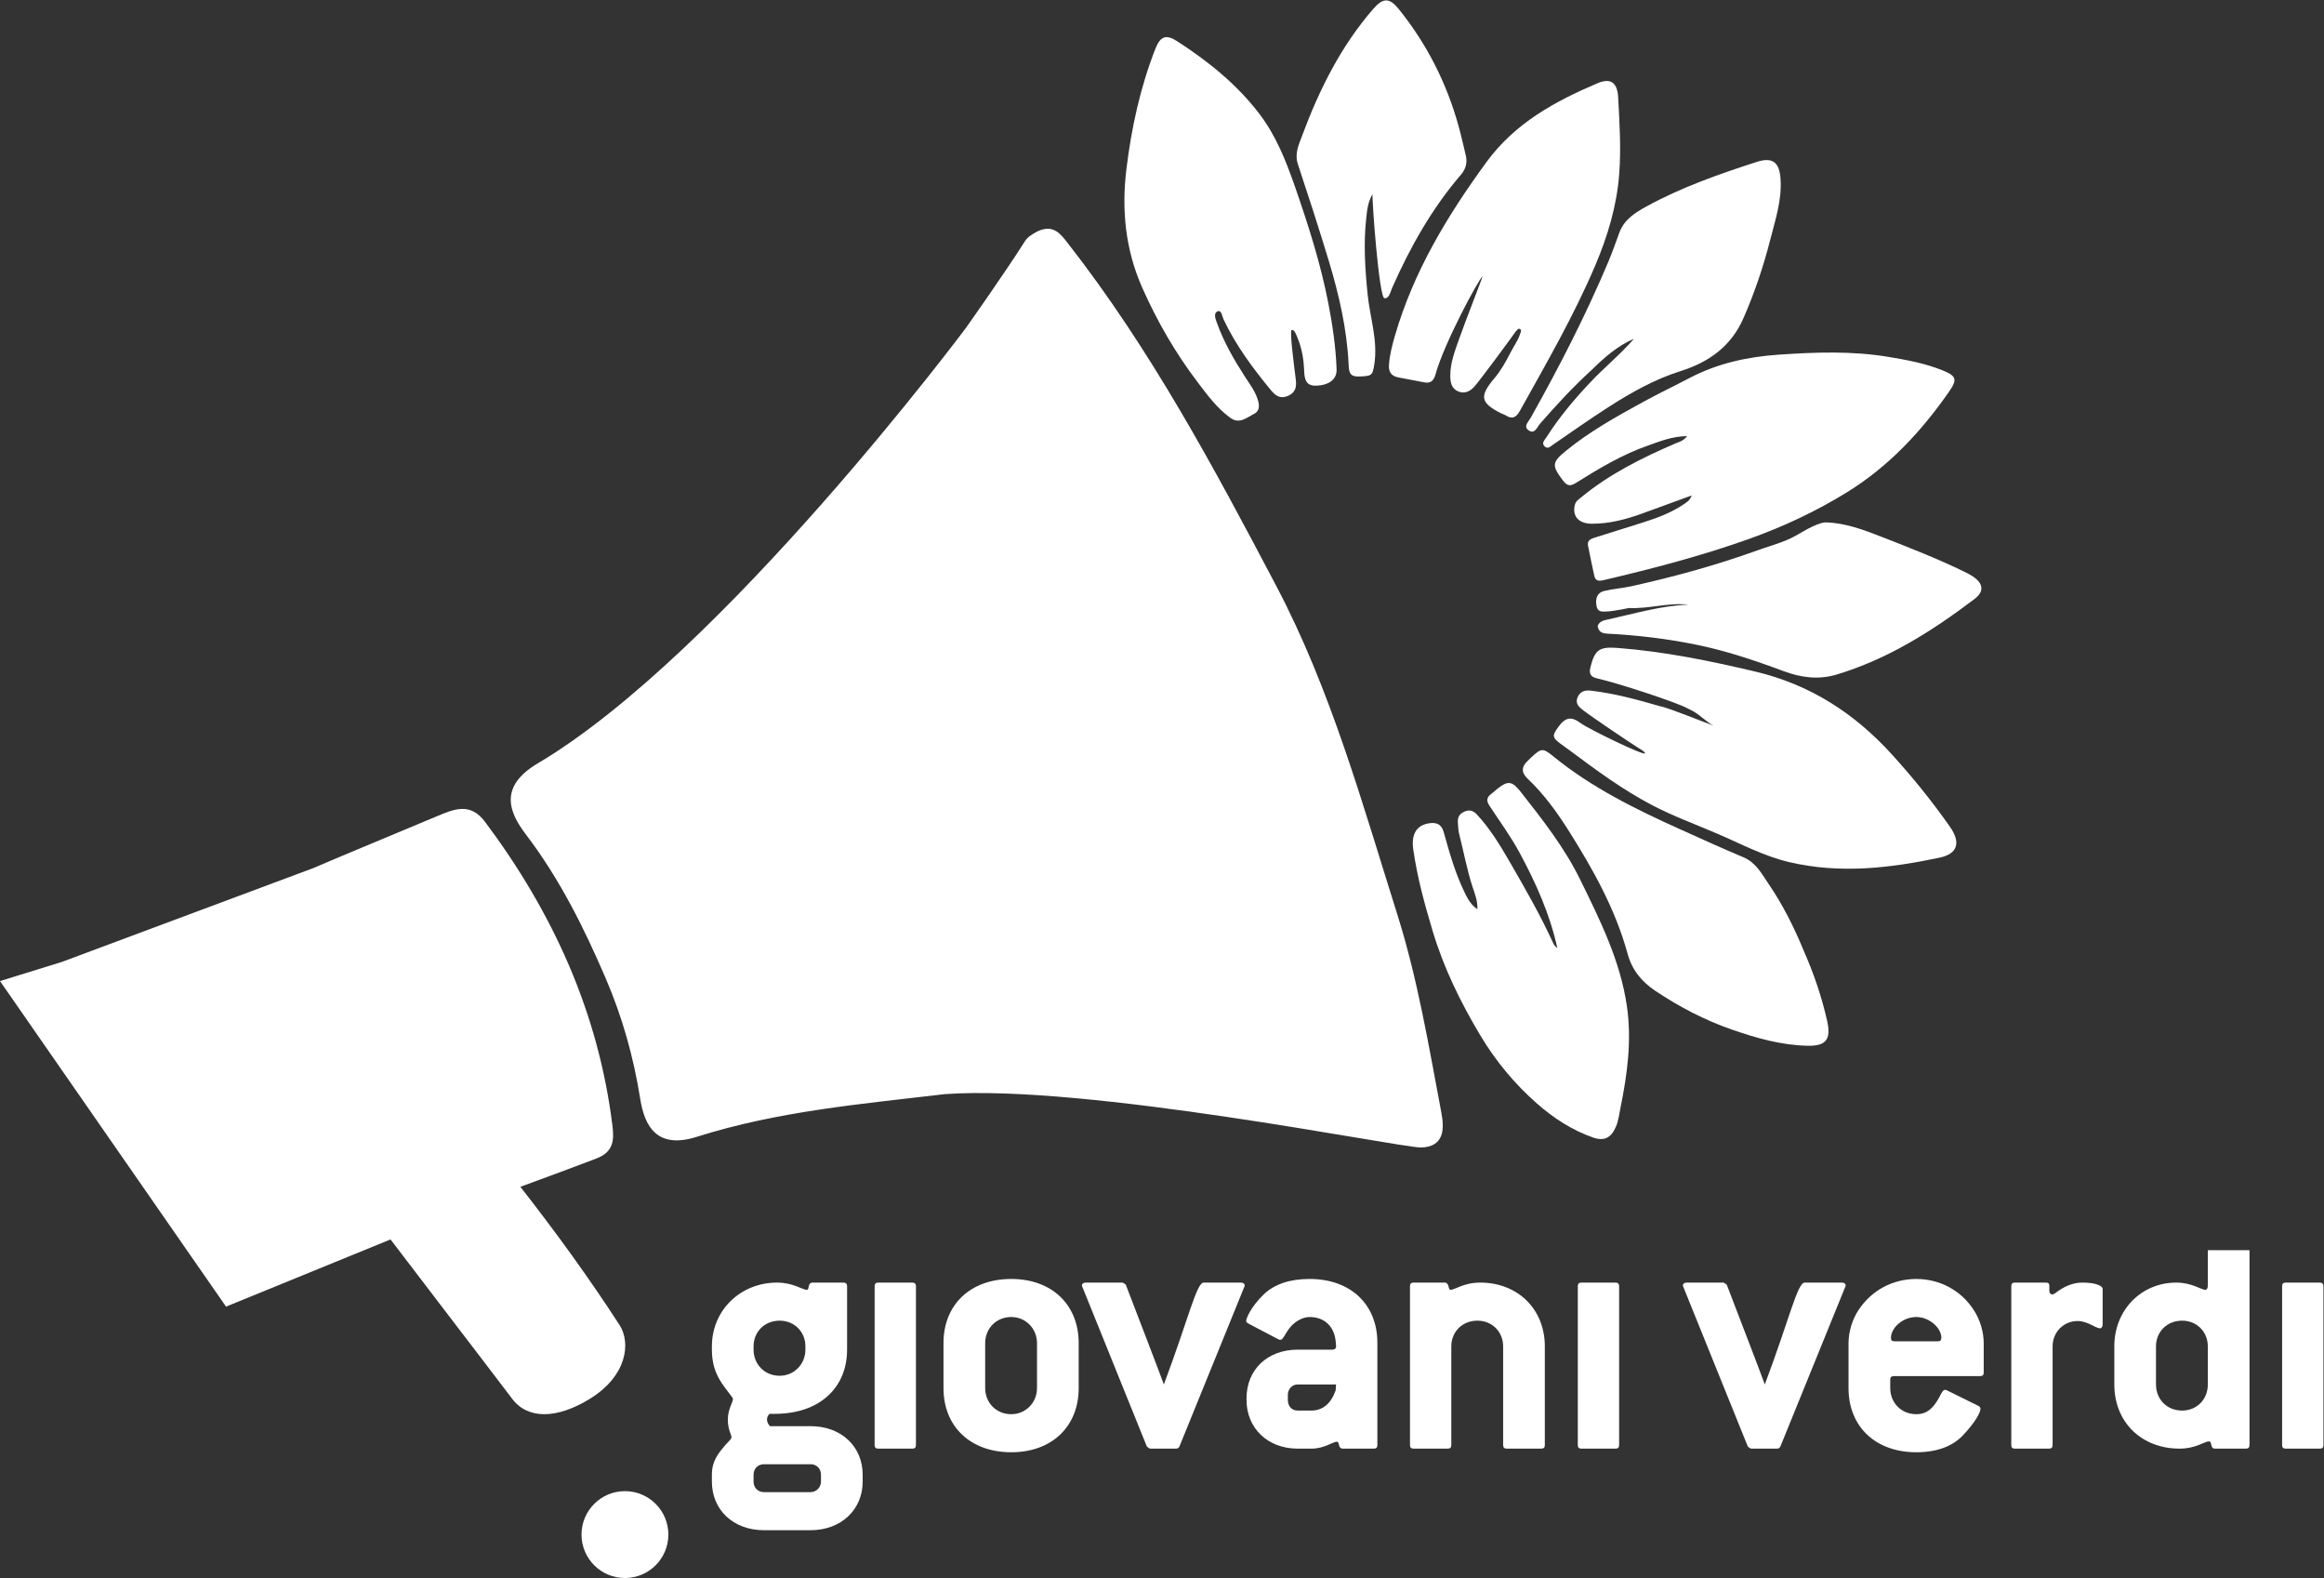 <?xml version="1.0" encoding="UTF-8" standalone="no"?>
<!-- Created with Inkscape (http://www.inkscape.org/) -->

<svg
    xmlns:inkscape="http://www.inkscape.org/namespaces/inkscape"
    xmlns:sodipodi="http://sodipodi.sourceforge.net/DTD/sodipodi-0.dtd"
    xmlns:svg="http://www.w3.org/2000/svg"
    version="1.1"
    id="svg998"
    xml:space="preserve"
    width="286.267"
    height="194.32"
    viewBox="0 0 286.267 194.32"
    sodipodi:docname="Logo_Juenge_Gruene_IT_white.svg"
    inkscape:version="1.1.2 (0a00cf5339, 2022-02-04)"
    xmlns="http://www.w3.org/2000/svg"><rect x="0" y="0" width="286.267" height="194.32" fill="#333333" stroke="none"/><defs
     id="defs1002" />
    <sodipodi:namedview
        id="namedview1000"
        pagecolor="#ffffff"
        bordercolor="#666666"
        borderopacity="1.0"
        inkscape:pageshadow="2"
        inkscape:pageopacity="0.0"
        inkscape:pagecheckerboard="0"
        showgrid="false"
        inkscape:zoom="0.83800189"
        inkscape:cx="58.472422"
        inkscape:cy="84.128688"
        inkscape:window-width="1280"
        inkscape:window-height="656"
        inkscape:window-x="0"
        inkscape:window-y="0"
        inkscape:window-maximized="1"
        inkscape:current-layer="g1004"/>
    <g
        id="g1004"
        inkscape:groupmode="layer"
        inkscape:label="ink_ext_XXXXXX"
        transform="matrix(1.333,0,0,-1.333,0,194.32)"><g
       id="g1006"
       transform="scale(0.1)"
       inkscape:export-filename="/home/cyrill/Downloads/g1006.png"
       inkscape:export-xdpi="739.31"
       inkscape:export-ydpi="739.31"><path
         d="m 758.652,95.398 c 0,5.704 -4.015,9.723 -9.711,9.723 h -42.863 c -5.699,0 -9.719,-4.019 -9.719,-9.723 v -6.359 c 0,-5.688 4.02,-9.707 9.719,-9.707 h 42.863 c 5.356,0 9.711,4.359 9.711,9.707 z M 744.254,213.961 c 0,13.41 -10.047,23.777 -23.781,23.777 -14.063,0 -24.114,-10.367 -24.114,-23.777 v -3 c 0,-13.402 10.051,-24.121 24.114,-24.121 13.394,0 23.781,10.719 23.781,24.121 z m 4.687,-169.801 h -42.863 c -28.812,0 -48.238,19.09 -48.238,44.879 v 6.359 c 0,12.731 5.699,19.434 12.398,27.461 3.352,3.692 5.688,5.36 5.688,7.379 0,2.012 -3.344,7.043 -3.344,16.071 0,9.711 4.684,16.07 4.684,18.773 0,0.988 -0.328,1.66 -1,2.328 -8.039,11.059 -18.426,21.102 -18.426,43.551 v 3 c 0,33.5 26.461,58.949 60.289,58.949 14.738,0 23.441,-6.691 27.465,-6.691 2.676,0 0.332,6.691 5.351,6.691 h 28.477 c 2.004,0 3.344,-1 3.344,-3.351 v -58.598 c 0,-35.172 -25.453,-59.281 -66.645,-59.281 h -5.023 c -1.676,-1.68 -2.344,-3.348 -2.344,-5.371 0,-2 1,-4.028 2.672,-6.02 h 37.515 c 28.801,0 48.227,-19.09 48.227,-44.891 v -6.359 c 0,-25.789 -19.758,-44.879 -48.227,-44.879"
         style="fill:#ffffff;fill-opacity:1;fill-rule:nonzero;stroke:none"
         id="path1008" /><path
        d="M 843.055,119.52 H 811.57 c -2.343,0 -3.347,1.011 -3.347,3.339 v 146.7 c 0,2.351 1.004,3.351 3.347,3.351 h 31.485 c 2.011,0 3.343,-1 3.343,-3.351 v -146.7 c 0,-2.328 -1,-3.339 -3.343,-3.339"
        style="fill:#ffffff;fill-opacity:1;fill-rule:nonzero;stroke:none"
        id="path1010"/><path
        d="m 958.27,216.988 c 0,13.391 -10.387,24.121 -23.778,24.121 -14.07,0 -24.121,-10.73 -24.121,-24.121 v -41.539 c 0,-13.398 10.051,-24.117 24.121,-24.117 13.391,0 23.778,10.719 23.778,24.117 z M 934.492,116.18 c -37.851,0 -62.637,23.781 -62.637,59.269 v 41.539 c 0,35.5 24.786,59.274 62.637,59.274 37.504,0 62.289,-23.774 62.289,-59.274 v -41.539 c 0,-35.488 -24.785,-59.269 -62.289,-59.269"
        style="fill:#ffffff;fill-opacity:1;fill-rule:nonzero;stroke:none"
        id="path1012"/><path
        d="m 1089.89,121.531 c -0.67,-1.34 -1.67,-2.011 -3.01,-2.011 h -24.11 c -1.01,0.332 -2.02,1.011 -3.02,2.011 l -59.28,146.688 c -0.34,0.679 -0.673,1.34 -0.673,2.019 0,1.672 1.343,2.672 3.683,2.672 h 33.83 c 1,-0.328 2.01,-1 3.01,-2 15.75,-41.191 27.8,-72.019 35.17,-92.101 23.11,61.621 30.14,94.101 36.84,94.101 h 34.17 c 2.34,0 3.68,-1 3.68,-2.672 0,-0.679 -0.33,-1.34 -0.67,-2.019 l -59.62,-146.688"
        style="fill:#ffffff;fill-opacity:1;fill-rule:nonzero;stroke:none"
        id="path1014"/><path
        d="m 1199.11,178.809 c -5.02,0 -9.04,-4.36 -9.04,-9.379 v -5.032 c 0,-5.687 3.68,-9.707 9.04,-9.707 h 12.73 c 10.38,0 18.09,6.36 22.44,18.75 0,0 0,1.668 0.33,5.368 z m 70.34,-59.289 h -28.47 c -5.02,0 -2.68,6.371 -5.69,6.371 -3.69,0 -11.4,-6.371 -23.45,-6.371 h -12.73 c -27.8,0 -47.22,19.089 -47.22,44.878 v 1.672 c 0,26.461 19.42,44.891 47.22,44.891 h 32.16 c 2.01,0 3.34,1 3.34,3 v 0.668 l -0.33,4.019 c -1.34,13.743 -10.39,22.461 -24.12,22.461 -6.02,0 -13.39,-3.699 -18.42,-10.058 -4.68,-6.031 -6.02,-11.051 -8.7,-11.051 -0.67,0 -1.34,0.332 -2.02,0.672 l -27.45,14.398 c -1.34,0.668 -2.02,1.68 -2.02,2.34 0,2.68 4.69,13.399 16.08,24.449 10.05,9.723 24.45,14.403 42.53,14.403 37.85,0 62.63,-23.442 62.63,-58.942 v -94.461 c 0,-2.328 -1,-3.339 -3.34,-3.339"
        style="fill:#ffffff;fill-opacity:1;fill-rule:nonzero;stroke:none"
        id="path1016"/><path
        d="m 1424.18,119.52 h -31.82 c -2.35,0 -3.35,1.011 -3.35,3.339 v 91.102 c 0,13.41 -10.05,23.777 -23.78,23.777 -14.07,0 -24.12,-10.367 -24.12,-23.777 v -91.102 c 0,-2.328 -1,-3.339 -3.35,-3.339 h -31.48 c -2.34,0 -3.35,1.011 -3.35,3.339 v 146.7 c 0,2.351 1.01,3.351 3.35,3.351 h 28.47 c 5.03,0 3.01,-6.691 5.7,-6.691 4.01,0 12.05,6.691 27.46,6.691 34.16,0 59.61,-24.109 59.61,-58.949 v -91.102 c 0,-2.328 -1,-3.339 -3.34,-3.339"
        style="fill:#ffffff;fill-opacity:1;fill-rule:nonzero;stroke:none"
        id="path1018"/><path
        d="m 1492.84,119.52 h -31.5 c -2.33,0 -3.34,1.011 -3.34,3.339 v 146.7 c 0,2.351 1.01,3.351 3.34,3.351 h 31.5 c 2.01,0 3.34,-1 3.34,-3.351 v -146.7 c 0,-2.328 -1.02,-3.339 -3.34,-3.339"
        style="fill:#ffffff;fill-opacity:1;fill-rule:nonzero;stroke:none"
        id="path1020"/><path
        d="m 1645.22,121.531 c -0.66,-1.34 -1.68,-2.011 -3.01,-2.011 h -24.13 c -0.99,0.332 -2.01,1.011 -3,2.011 l -59.28,146.688 c -0.34,0.679 -0.67,1.34 -0.67,2.019 0,1.672 1.34,2.672 3.68,2.672 h 33.82 c 1.02,-0.328 2.01,-1 3.03,-2 15.73,-41.191 27.79,-72.019 35.14,-92.101 23.14,61.621 30.16,94.101 36.86,94.101 h 34.17 c 2.33,0 3.67,-1 3.67,-2.672 0,-0.679 -0.33,-1.34 -0.67,-2.019 l -59.61,-146.688"
        style="fill:#ffffff;fill-opacity:1;fill-rule:nonzero;stroke:none"
        id="path1022"/><path
        d="m 1793.93,222 c 0,9.051 -11.06,19.109 -23.12,19.109 -12.73,0 -23.45,-10.058 -23.45,-19.429 0,-2.032 1.01,-3.032 3.36,-3.032 h 39.84 c 2.35,0 3.37,1 3.37,3.352 z m 35.82,-35.488 h -79.7 c -2.35,0 -3.35,-1.024 -3.35,-3.352 v -7.711 c 0,-13.398 10.04,-24.117 24.11,-24.117 9.72,0 15.73,5.379 21.45,16.078 2.01,4.031 3.33,6.371 5.01,6.371 0.68,0 1.02,0 1.68,-0.34 l 29.14,-14.402 c 1.33,-0.668 2,-1.68 2,-2.68 0,-3.679 -5.03,-12.718 -16.41,-24.789 -9.71,-10.039 -24.11,-15.39 -42.87,-15.39 -37.84,0 -62.64,23.781 -62.64,59.269 v 41.539 c 0,10.383 3.37,21.762 9.38,30.801 12.08,18.09 31.5,28.473 53.26,28.473 21.45,0 41.2,-10.383 52.92,-28.473 6.02,-9.039 9.37,-20.418 9.37,-30.801 v -27.136 c 0,-2.34 -0.99,-3.34 -3.35,-3.34"
        style="fill:#ffffff;fill-opacity:1;fill-rule:nonzero;stroke:none"
        id="path1024"/><path
        d="m 1940.63,230.711 c -4.36,0 -11.4,6.699 -20.78,6.699 -13.06,0 -23.1,-10.379 -23.1,-23.449 v -91.102 c 0,-2.328 -1.02,-3.339 -3.34,-3.339 h -31.5 c -2.34,0 -3.34,1.011 -3.34,3.339 v 146.7 c 0,2.351 1,3.351 3.34,3.351 h 28.47 c 2.35,0 3.35,-0.66 3.35,-3.019 v -4.692 c 0,-2 1.01,-3 3.02,-3.34 l 2.01,1 c 8.71,6.7 16.74,10.051 25.44,10.051 11.74,0 18.78,-2.672 18.78,-6.019 v -32.493 c 0,-2.339 -1.01,-3.687 -2.35,-3.687"
        style="fill:#ffffff;fill-opacity:1;fill-rule:nonzero;stroke:none"
        id="path1026"/><path
        d="m 2040.18,178.809 c 0,-13.727 -10.04,-24.118 -23.78,-24.118 -14.05,0 -24.11,10.391 -24.11,24.118 v 35.152 c 0,13.41 10.06,23.777 24.11,23.777 13.74,0 23.78,-10.367 23.78,-23.777 z m -2.34,87.41 c -3.69,0 -12.39,6.691 -26.8,6.691 -32.15,0 -57.26,-25.121 -57.26,-58.949 v -35.152 c 0,-35.168 25.45,-59.289 60.28,-59.289 15.06,0 23.11,6.71 27.14,6.71 3.33,0 0.66,-6.71 5.69,-6.71 h 28.47 c 2.33,0 3.34,1.011 3.34,3.339 v 179.973 h -38.52 v -32.941 c 0,-2.34 -1.01,-3.672 -2.34,-3.672"
        style="fill:#ffffff;fill-opacity:1;fill-rule:nonzero;stroke:none"
        id="path1028"/><path
        d="m 2143.68,119.52 h -31.49 c -2.34,0 -3.35,1.011 -3.35,3.339 v 146.7 c 0,2.351 1.01,3.351 3.35,3.351 h 31.49 c 2.01,0 3.34,-1 3.34,-3.351 v -146.7 c 0,-2.328 -1,-3.339 -3.34,-3.339"
        style="fill:#ffffff;fill-opacity:1;fill-rule:nonzero;stroke:none"
        id="path1030"/><path
        d="M 617.602,40.129 C 617.602,17.961 599.648,0 577.488,0 555.32,0 537.359,17.961 537.359,40.129 c 0,22.16 17.961,40.121 40.129,40.121 22.16,0 40.114,-17.961 40.114,-40.121"
        style="fill:#ffffff;fill-opacity:1;fill-rule:nonzero;stroke:none"
        id="path1032"/><path
        d="m 873.195,447.02 c 130.495,9.269 415.985,-48.7 439.735,-49.329 21.58,0.52 21.86,16.93 19.04,31.899 -11.62,61.578 -21.95,123.824 -40.68,183.16 -32.48,102.914 -61.37,207.641 -111.86,303.578 -57.57,109.382 -115.92,218.532 -192.856,316.962 -6.695,8.56 -13.336,17.67 -28.082,10.63 -4.297,-2.38 -8.832,-4.9 -11.398,-8.99 -17.016,-27.11 -54.426,-79.98 -54.426,-79.98 0,0 -224.613,-300.938 -395.703,-402.356 -36.832,-21.832 -26.16,-45.785 -10.953,-65.774 31.211,-41.027 53.539,-85.941 73.625,-132.66 15.41,-35.844 25.801,-72.652 31.937,-111.351 4.063,-25.61 15.516,-46.887 52.293,-35.239 75.223,23.821 152.426,30.321 229.328,39.45"
        style="fill:#ffffff;fill-opacity:1;fill-rule:nonzero;stroke:none"
        id="path1034"/><path
        d="m 1559.08,1054.88 c -13.9,-0.16 -24.98,-4.77 -36.06,-8.64 -23.57,-8.23 -44.97,-20.95 -66.02,-34.15 -5.43,-3.41 -8.36,-3.98 -12.7,1.76 -10.27,13.61 -10.49,16.63 2.46,27.22 22.02,18.02 46.78,31.8 71.61,45.38 14.08,7.7 28.59,14.62 42.81,22.08 25.82,13.55 53.53,19.6 82.4,21.59 33.85,2.33 67.66,3.56 101.31,-2.02 16.97,-2.81 33.9,-5.93 49.99,-12.4 13,-5.23 14.08,-8.38 6.22,-19.7 -25.57,-36.79 -55.69,-69.04 -94.05,-92.8 -28.63,-17.735 -58.92,-31.911 -90.74,-43.27 -44.1,-15.742 -89.22,-27.481 -134.71,-38.153 -4.82,-1.132 -7.39,-0.398 -8.42,4.27 -2,9.105 -3.82,18.254 -5.71,27.383 -1.07,5.203 2.65,6.566 6.38,7.746 15.3,4.844 30.63,9.57 45.93,14.433 12.84,4.086 25.37,8.938 36.58,16.61 2.55,1.75 5.4,3.398 6.88,7.841 -15.64,-5.708 -30.49,-11.13 -45.35,-16.54 -15.18,-5.528 -30.68,-9.665 -46.96,-9.571 -12.34,0.074 -18.21,7.043 -15.65,17.418 0.82,3.305 3.12,4.684 5.34,6.528 26.38,21.895 56.66,36.915 87.89,50.335 3.1,1.34 6.71,1.88 10.57,6.65"
        style="fill:#ffffff;fill-opacity:1;fill-rule:nonzero;stroke:none"
        id="path1036"/><path
        d="m 1562.34,801.902 c -0.77,0.387 -1.54,0.774 -2.31,1.161 -9.69,5.652 -65.81,23.886 -83.74,27.898 -5.82,1.301 -8.32,3.629 -6.64,10.309 4.09,16.253 8.08,19.23 25.16,17.921 43.2,-3.3 85.42,-11.918 127.5,-21.906 50.38,-11.957 91.37,-38.453 125.92,-76.453 19.29,-21.219 37.21,-43.391 53.65,-66.828 10.23,-14.582 7.2,-24.988 -9.53,-28.535 -45.97,-9.742 -92.14,-15.102 -138.82,-4.164 -23.57,5.523 -44.75,16.914 -66.71,26.343 -20.09,8.625 -40.68,16.118 -60.1,26.278 -27.24,14.254 -51.85,32.441 -76.38,50.754 -1.88,1.398 -3.77,2.769 -5.68,4.117 -10.41,7.351 -10.83,8.773 -4.97,17.004 6.76,9.488 12.17,10.492 21.18,3.789 6.79,-5.063 58.45,-30.289 59.22,-27.727 0.35,1.184 -4.84,4.282 -5.6,4.657 -7.83,4.882 -42.41,28.105 -51.6,35.164 -3.84,2.949 -7.83,6.39 -4.83,12.488 2.71,5.484 7.2,6.156 12.47,5.531 21.71,-2.578 42.71,-8.34 63.63,-14.41 7.12,-1.043 43.2,-15.863 49.2,-17.816 -7.59,3.988 -13.18,10.82 -21.02,14.425"
        style="fill:#ffffff;fill-opacity:1;fill-rule:nonzero;stroke:none"
        id="path1038"/><path
        d="m 1197.4,1107.18 c 0.81,-6.43 0.02,-12 -7.17,-15.13 -7.3,-3.18 -11.78,0.37 -15.86,5.33 -16.71,20.3 -32.39,41.3 -43.68,65.26 -1.37,2.9 -1.9,8.93 -5.39,7.55 -4.38,-1.73 -2.01,-7.26 -0.69,-10.93 6.38,-17.68 15.73,-33.83 25.86,-49.58 4.1,-6.37 8.78,-12.43 11.32,-19.69 1.94,-5.55 3.06,-11.58 -3.18,-14.68 -6.64,-3.31 -13.23,-9.68 -21.7,-3.54 -12.5,9.05 -21.45,21.38 -30.59,33.43 -20.36,26.84 -37.07,55.84 -50.76,86.66 -15.62,35.16 -19.28,71.84 -14.69,109.56 4.62,38.02 12.7,75.26 26.69,111.07 4.67,11.95 9.95,13.83 20.36,7.1 28.55,-18.48 54.81,-39.54 75.65,-66.76 15.66,-20.45 24.86,-43.95 33.24,-68.03 12.29,-35.32 23.64,-70.87 30.74,-107.63 3.88,-20.03 6.82,-40.22 7.55,-60.63 0.33,-9.24 -7.03,-14.81 -19.41,-15.06 -8.8,-0.17 -10.25,6.05 -10.51,13.05 -0.11,2.88 -0.41,5.76 -0.63,8.64 -0.92,9.26 -3.38,18.1 -7.29,26.53 -0.76,1.64 -1.93,3.53 -3.66,3.21 -2.09,-0.38 2.08,-31.96 3.8,-45.73"
        style="fill:#ffffff;fill-opacity:1;fill-rule:nonzero;stroke:none"
        id="path1040"/><path
        d="m 1365.2,617.816 c 0.35,7.883 -2.45,14.403 -4.53,20.821 -5.23,16.16 -8.22,32.84 -12.42,49.234 -0.79,3.074 -0.74,6.367 -1.04,9.563 -0.45,4.843 1.03,8.382 5.89,10.515 4.81,2.11 8.31,1 11.7,-2.66 12,-12.945 21.14,-27.91 29.9,-43.043 14.49,-25.012 28.88,-50.094 40.89,-76.445 0.68,-1.488 1.95,-2.711 3.47,-3.746 -6.86,31.269 -19.77,59.968 -34.84,87.941 -8.22,15.242 -18.46,29.059 -27.87,43.449 -3.24,4.961 -2.38,7.871 1.8,10.996 1.87,1.399 3.56,3.032 5.38,4.5 9.76,7.891 13.73,7.438 21.53,-2.48 20.21,-25.691 40.49,-51.481 54.96,-80.914 18.42,-37.481 37.18,-75.074 43.33,-117.09 4.62,-31.602 0.46,-62.859 -5.86,-93.855 -1.21,-5.961 -1.85,-12.071 -4.32,-17.813 -4.31,-10.039 -10.75,-13.449 -20.88,-9.93 -19.59,6.813 -36.75,18.02 -52.14,31.563 -20.68,18.199 -38.2,39.348 -52.32,62.996 -18.14,30.391 -33.64,61.895 -43.91,96.137 -7.49,24.968 -14.34,49.879 -17.98,75.668 -1.87,13.265 2.59,21.593 13.35,23.765 6.87,1.387 12.52,0.328 14.84,-8.035 5.25,-18.855 10.57,-37.723 19.17,-55.437 2.81,-5.778 5.69,-11.442 11.9,-15.7"
        style="fill:#ffffff;fill-opacity:1;fill-rule:nonzero;stroke:none"
        id="path1042"/><path
        d="m 1400.39,1151.24 c -1.01,-1.83 -33.45,-45.7 -37.97,-50.65 -4.01,-4.39 -8.92,-6.87 -14.87,-4.45 -6.06,2.48 -7.27,8.02 -7.38,13.77 -0.23,12.23 4.22,23.52 8.15,34.72 5.98,17.04 20.94,54.75 21.65,57.89 -3.65,-2.81 -35.49,-61.74 -43.45,-90.57 -1.63,-5.91 -4.43,-8.54 -10.51,-7.38 -8.02,1.54 -16.06,2.97 -24.07,4.58 -6.08,1.22 -8.88,4.94 -8.46,11.26 0.62,9.38 2.97,18.41 5.57,27.34 17.19,59.12 48.33,110.7 84.41,160.09 26.44,36.2 63.2,56.18 102.67,73 12.41,5.29 18.46,0.55 19.18,-13.12 1.24,-23.59 2.77,-47.15 0.95,-70.79 -2.27,-29.46 -10.63,-57.32 -22.11,-84.32 -19.79,-46.56 -45.12,-90.26 -69.65,-134.38 -3.44,-6.17 -7.1,-8.1 -13.24,-4.13 -1.21,0.78 -2.7,1.11 -4.01,1.77 -19.25,9.74 -20.46,15.66 -6.44,32.31 6.05,7.18 10.63,15.25 14.84,23.57 2.98,5.89 7.02,11.24 9.07,17.61 0.5,1.56 1.68,3.68 -0.31,4.53 -1.76,0.75 -2.75,-1.58 -4.02,-2.65"
        style="fill:#ffffff;fill-opacity:1;fill-rule:nonzero;stroke:none"
        id="path1044"/><path
        d="m 1666.81,579.391 c 9.22,-20.895 16.58,-42.418 21.6,-64.711 3.81,-16.879 -0.78,-23.34 -18.02,-22.985 -24.13,0.496 -47.23,7.043 -69.84,14.887 -25.2,8.734 -48.66,20.973 -70.91,35.84 -12.86,8.59 -21.55,19.418 -25.59,34.156 -11.33,41.336 -31.95,78.149 -54.67,114.082 -10.98,17.371 -22.93,33.742 -37.86,47.879 -5.93,5.609 -5.64,11.078 0.33,16.457 1.09,0.977 2.02,2.117 3.1,3.102 9.32,8.488 10.57,8.992 20.44,0.945 35.43,-28.91 75.99,-48.805 117.29,-67.43 19.43,-8.761 38.83,-17.605 58.48,-25.859 11.5,-4.828 16.78,-15.231 23.07,-24.43 13.22,-19.328 23.67,-40.261 32.58,-61.933"
        style="fill:#ffffff;fill-opacity:1;fill-rule:nonzero;stroke:none"
        id="path1046"/><path
        d="m 1687.17,975.176 c 18.18,-0.492 34.92,-6.84 51.48,-13.305 25.85,-10.101 51.74,-20.18 76.72,-32.359 2.88,-1.403 5.76,-2.899 8.37,-4.735 9.2,-6.476 9.73,-13.648 0.76,-20.437 -39.04,-29.563 -80.09,-55.582 -127.53,-69.777 -16.61,-4.969 -32.88,-2.754 -48.92,3.234 -26.54,9.914 -53.39,18.887 -81.22,24.535 -26.92,5.465 -54.16,8.664 -81.57,10.074 -5.53,0.285 -8.08,2.035 -8.91,7.106 1.7,4.558 6.02,5.234 9.84,6.07 24.56,5.383 48.78,12.707 74.2,13.598 -18.56,2.152 -36.64,-4.016 -55.11,-3.086 0,0 -13.5,-2.934 -20.46,-3.219 -4.28,-0.172 -8.37,-0.734 -9.49,4.926 -1.44,7.262 0.85,12.5 6.78,13.953 8.49,2.078 17.26,2.625 25.82,4.523 39.26,8.719 77.96,19.348 115.83,32.981 9.03,3.254 18.26,5.867 27.2,9.523 11.06,4.532 20.43,12.395 32.04,15.727 1.38,0.394 1.86,0.648 4.17,0.668"
        style="fill:#ffffff;fill-opacity:1;fill-rule:nonzero;stroke:none"
        id="path1048"/><path
        d="m 1262.52,1256.4 c -2.65,-23.64 -1.11,-47.19 1.28,-70.75 2.19,-21.63 9.74,-42.69 6.07,-64.97 -1.61,-9.75 -2.01,-10.44 -14.77,-10.71 -8.2,-0.18 -8.59,4.91 -8.87,10.92 -1.54,32.89 -8.91,64.72 -18.39,96.05 -9.04,29.89 -18.7,59.6 -28.52,89.24 -3.21,9.7 0.88,18.01 3.93,26.22 15.74,42.37 35.7,82.49 65.59,116.97 9.25,10.68 15.06,10.74 23.84,-0.16 25.8,-32.05 44.05,-68.02 55.07,-107.64 2.51,-8.99 4.52,-18.11 6.71,-27.19 1.61,-6.72 0.15,-12.63 -4.4,-17.93 -26.9,-31.3 -46.87,-66.81 -63.53,-104.35 -1.69,-3.8 -2.74,-10.25 -7.2,-9.86 -4.94,0.42 -11.63,90.63 -11.01,96.21 -4.23,-7.22 -5.04,-14.63 -5.8,-22.05"
        style="fill:#ffffff;fill-opacity:1;fill-rule:nonzero;stroke:none"
        id="path1050"/><path
        d="m 1470.89,1116.11 c -17.06,-15.57 -32.72,-32.47 -47.87,-49.88 -2.64,-3.02 -4.82,-10.12 -10.6,-5.9 -4.92,3.58 0.02,7.87 1.98,11.35 26.31,46.86 50.87,94.59 71.76,144.14 3.74,8.86 6.9,17.98 10.23,27.02 4.48,12.18 14.57,18.46 25.19,24.29 32.19,17.62 66.63,29.69 101.38,40.95 14.94,4.84 21.29,0.07 22.38,-15.57 1.35,-19.42 -4.72,-37.45 -9.4,-55.81 -6.36,-24.95 -14.53,-49.26 -24.86,-72.84 -11.34,-25.88 -31.65,-40.59 -58.2,-48.94 -23.74,-7.46 -45.48,-19.73 -66.39,-33.12 -17.42,-11.15 -34.29,-23.15 -51.39,-34.81 -2.38,-1.62 -4.78,-4.4 -7.66,-1.71 -3.35,3.13 -0.12,5.92 1.49,8.44 11.49,18.01 25.08,34.36 39.71,49.87 13.28,14.35 28.65,26.59 41.24,41.21 -15.08,-6.39 -27.27,-17.22 -38.99,-28.69"
        style="fill:#ffffff;fill-opacity:1;fill-rule:nonzero;stroke:none"
        id="path1052"/><path
        d="m 572.523,233.672 c -28.503,44.027 -59.367,86.449 -91.668,127.726 24.833,9.082 48.903,18.012 70.094,26.082 15.59,5.95 16.715,16.329 15.008,30.168 -12.93,104.774 -54.973,196.95 -117.73,280.883 -13.762,18.41 -28.743,11.821 -45.446,4.793 -38.246,-16.09 -76.668,-31.82 -114.816,-48.129 l -0.027,0.039 L 57.02,569.094 0,551.453 208.871,250.711 l 152.004,62.07 c 18.727,-24.601 37.496,-49.16 56.281,-73.711 18.746,-24.5 37.524,-48.968 56.157,-73.55 14.695,-19.391 41.558,-18.309 71.074,-0.399 35.554,21.578 38.539,52.481 28.136,68.551"
        style="fill:#ffffff;fill-opacity:1;fill-rule:nonzero;stroke:none"
        id="path1054"/></g></g></svg>
